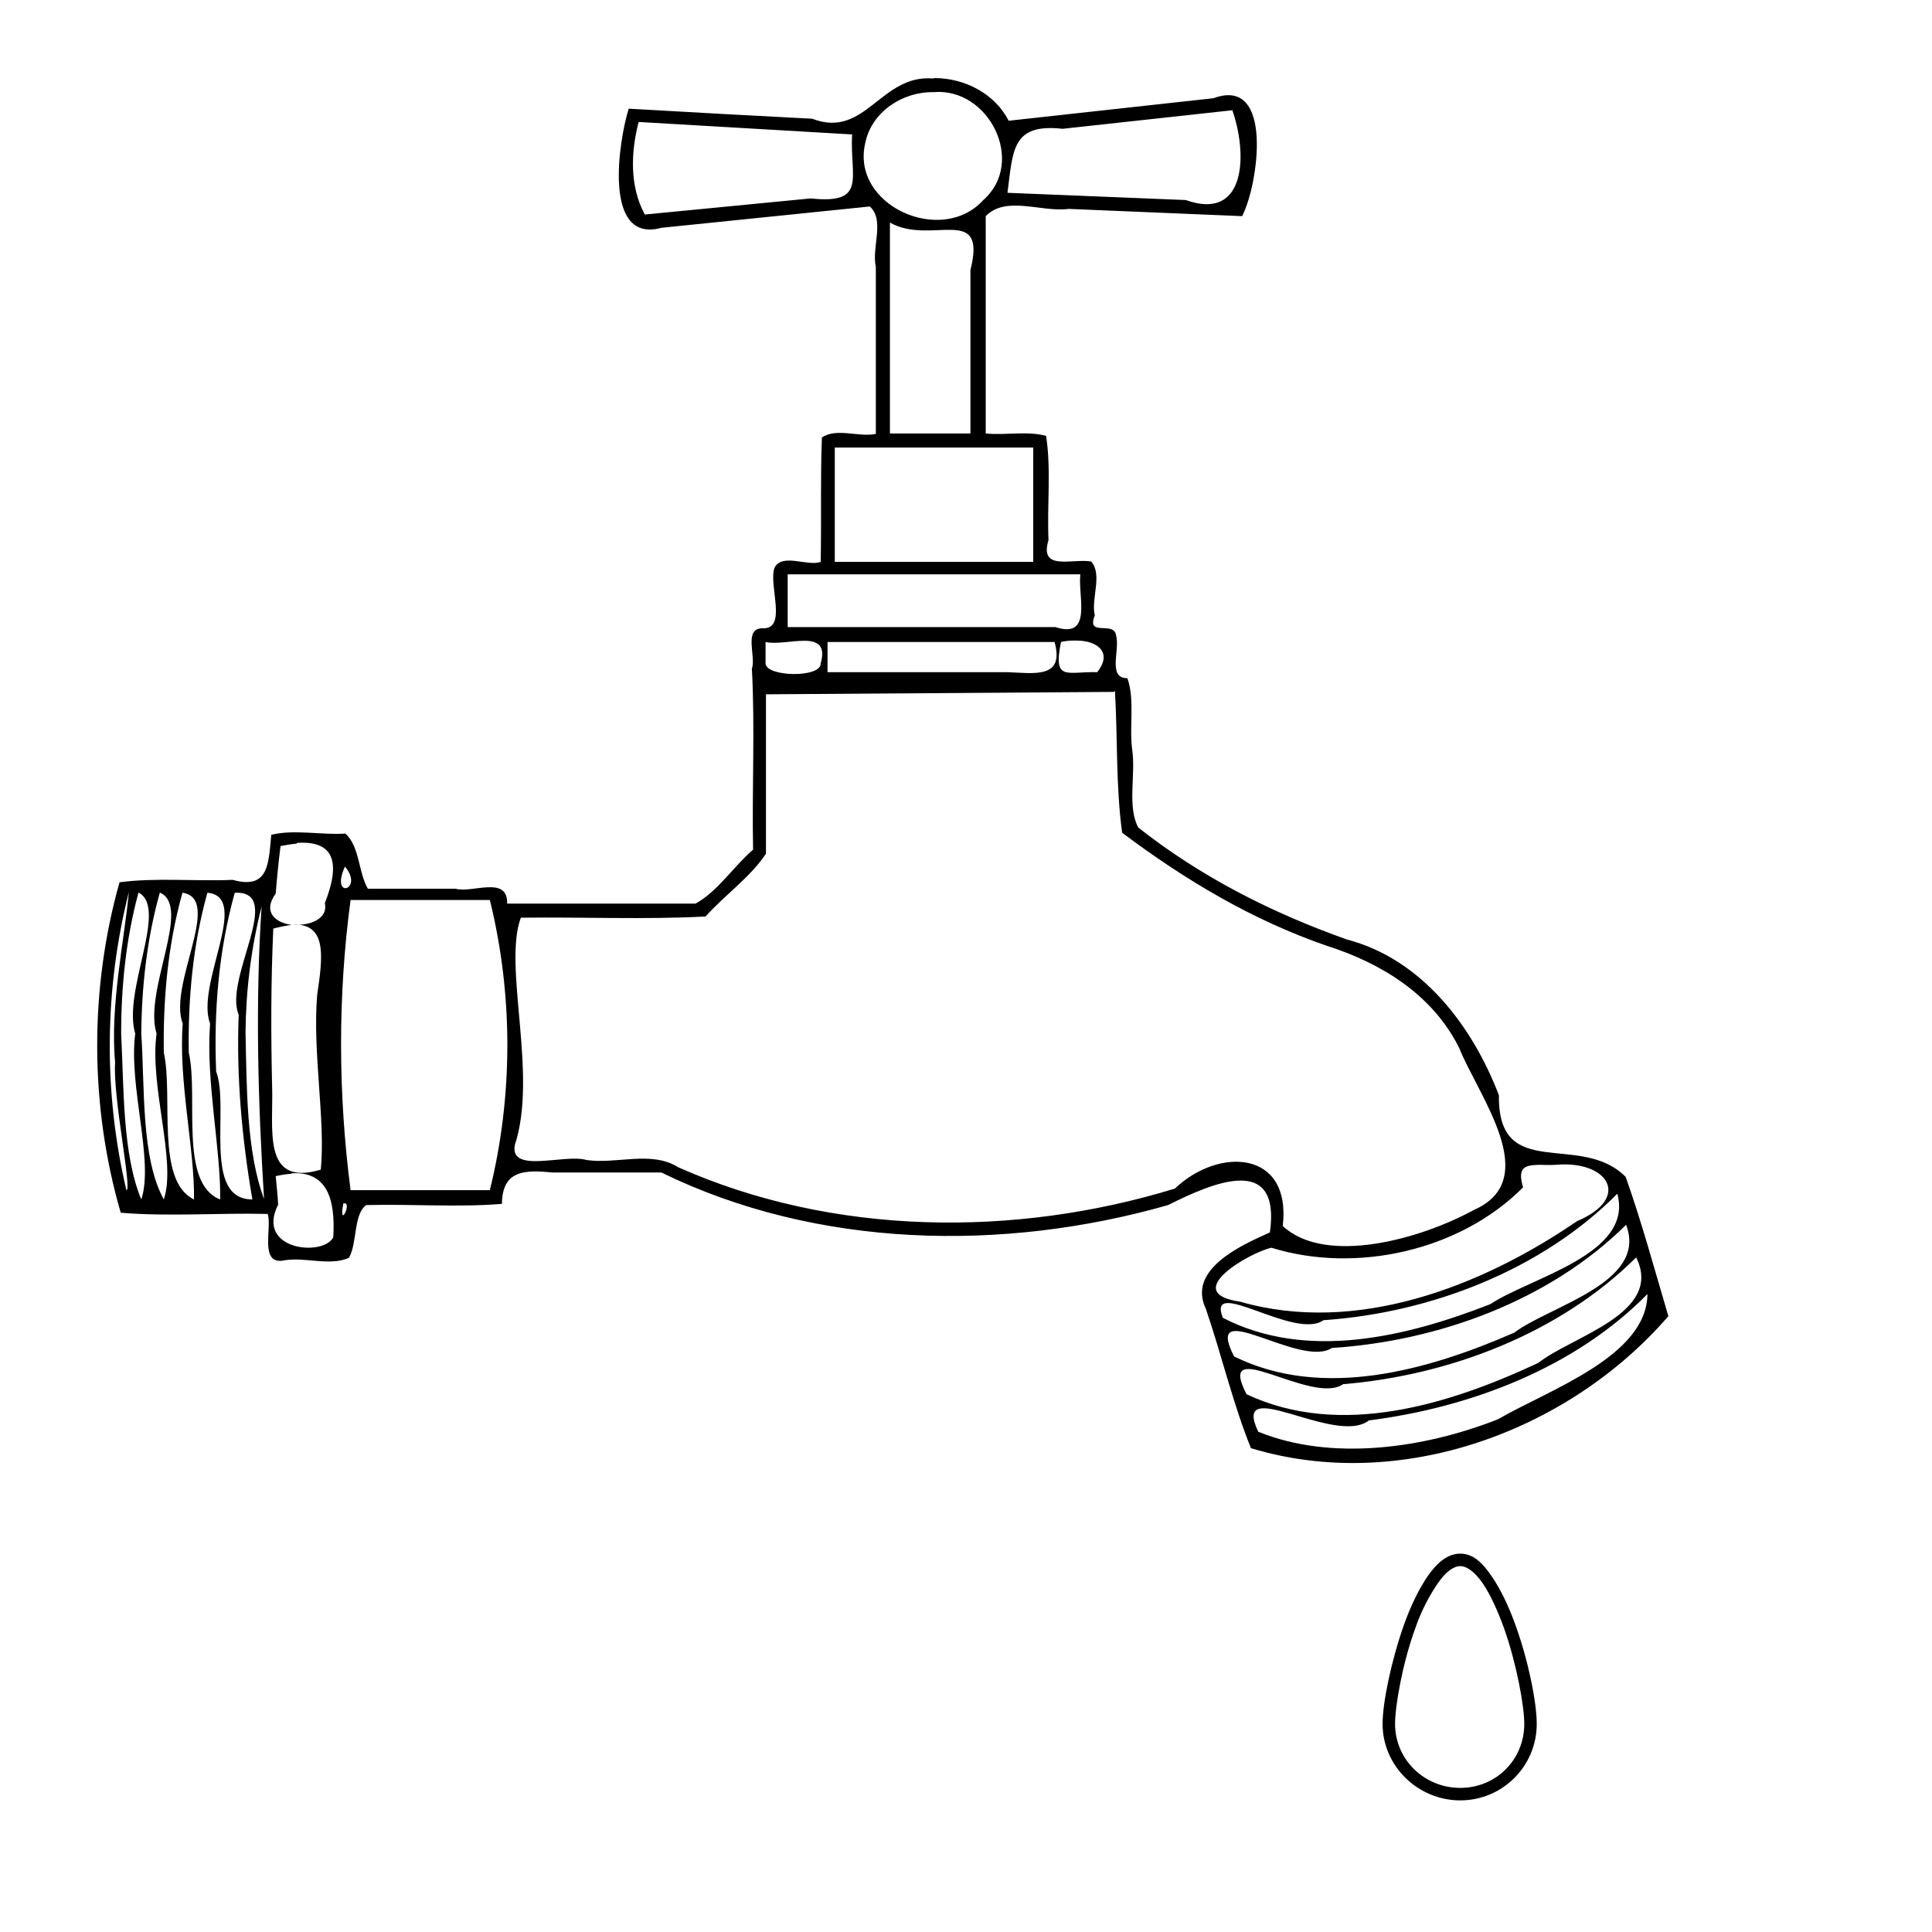 <?xml version="1.0" encoding="UTF-8" standalone="no"?>
<!-- Created with Inkscape (http://www.inkscape.org/) -->
<svg xmlns:dc="http://purl.org/dc/elements/1.1/" xmlns:cc="http://creativecommons.org/ns#" xmlns:rdf="http://www.w3.org/1999/02/22-rdf-syntax-ns#" xmlns:svg="http://www.w3.org/2000/svg" xmlns="http://www.w3.org/2000/svg" version="1.1" width="100%" height="100%" viewBox="0 0 48 48" id="svg2">
<defs id="defs4" />
<path d="m 23.18,1.95 c -1.30,-0.11 -1.68,1.51 -3,1 -1.52,-0.08 -3.03,-0.16 -4.56,-0.25 -0.25,0.80 -0.65,3.36 0.81,2.96 l 5.18,-0.53 c 0.38,0.34 0.04,1.02 0.15,1.5 l 0,4.15 c -0.42,0.09 -0.98,-0.16 -1.34,0.09 -0.04,1.02 -0.01,2.06 -0.03,3.09 -0.33,0.12 -0.96,-0.23 -1.15,0.15 -0.15,0.45 0.34,1.54 -0.31,1.5 -0.46,0.01 -0.14,0.72 -0.25,1 0.08,1.46 0.00,3.00 0.03,4.5 -0.49,0.42 -0.88,1.04 -1.43,1.34 l -4.68,0 c 0.02,-0.71 -0.88,-0.25 -1.28,-0.37 l -2.18,0 c -0.24,-0.41 -0.20,-1.05 -0.56,-1.37 -0.6,0.04 -1.27,-0.11 -1.84,0.03 -0.07,0.72 -0.06,1.37 -0.96,1.12 -0.92,0.04 -1.91,-0.06 -2.81,0.06 -0.75,2.65 -0.74,5.57 0.03,8.21 1.19,0.10 2.44,-0.00 3.65,0.03 0.12,0.33 -0.23,1.30 0.43,1.15 0.51,-0.08 1.12,0.15 1.59,-0.06 0.21,-0.37 0.11,-1.09 0.43,-1.31 1.12,-0.03 2.26,0.06 3.37,-0.03 0.01,-0.83 0.55,-0.85 1.25,-0.78 l 2.71,0 c 3.87,1.89 8.49,1.98 12.59,0.81 1.10,-0.55 2.81,-1.30 2.53,0.68 -0.72,0.32 -2.06,0.92 -1.59,1.90 0.39,1.14 0.67,2.35 1.12,3.46 3.70,1.12 7.89,-0.41 10.37,-3.28 -0.34,-1.15 -0.66,-2.33 -1.06,-3.46 -1.13,-1.14 -3.18,0.16 -3.15,-2.03 -0.66,-1.72 -1.91,-3.38 -3.78,-3.87 -1.86,-0.66 -3.62,-1.55 -5.18,-2.78 -0.28,-0.53 -0.06,-1.30 -0.15,-1.93 -0.08,-0.57 0.07,-1.24 -0.12,-1.78 -0.50,-0.00 -0.18,-0.69 -0.28,-1.06 -0.05,-0.38 -0.75,0.05 -0.53,-0.5 -0.10,-0.41 0.20,-1.01 -0.09,-1.34 -0.47,-0.08 -1.30,0.25 -1.06,-0.53 -0.04,-0.86 0.07,-1.75 -0.06,-2.59 -0.47,-0.13 -1.00,-0.01 -1.5,-0.06 l 0,-5.40 c 0.51,-0.52 1.38,-0.09 2.06,-0.18 1.43,0.06 2.87,0.12 4.31,0.18 0.40,-0.76 0.80,-3.49 -0.71,-2.93 l -5.09,0.56 c -0.34,-0.67 -1.09,-1.06 -1.84,-1.06 z m 0,0.34 c 1.39,-0.13 2.32,1.74 1.25,2.68 -1.04,1.15 -3.31,0.13 -2.93,-1.43 0.16,-0.76 0.92,-1.26 1.68,-1.25 z m 7.43,0.43 c 0.39,1.09 0.36,2.79 -1.15,2.25 l -4.43,-0.18 c 0.14,-1.05 0.10,-1.73 1.37,-1.59 l 4.21,-0.46 z m -14.75,0.31 5.31,0.31 c -0.06,1.07 0.39,1.74 -1.03,1.59 l -4.12,0.40 c -0.38,-0.70 -0.35,-1.55 -0.15,-2.31 z m 6.25,2.5 c 1.02,0.58 2.42,-0.49 2,1.18 l 0,4.06 -2,0 0,-5.24 z m -1.37,5.59 4.93,0 0,2.84 -4.93,0 0,-2.84 z m -1.18,3.15 7.28,0 c -0.06,0.56 0.31,1.61 -0.62,1.31 l -6.65,0 0,-1.31 z m 0.43,1.65 c 0.31,0.00 0.53,0.11 0.40,0.56 0.02,0.37 -1.37,0.34 -1.37,0 l 0,-0.53 c 0.25,0.06 0.65,-0.03 0.96,-0.03 z m 6.87,0 c 0.46,0.04 0.76,0.33 0.40,0.78 -0.76,-0.02 -1.10,0.24 -0.90,-0.75 0.16,-0.04 0.34,-0.04 0.5,-0.03 z m -6.31,0.03 5.65,0 c 0.26,0.93 -0.53,0.77 -1.18,0.75 l -4.46,0 0,-0.75 z m 7.15,1.21 c 0.07,1.17 0.02,2.37 0.18,3.53 1.56,1.17 3.23,2.17 5.09,2.81 1.35,0.43 2.62,1.21 3.28,2.53 0.48,1.20 2.10,3.27 0.37,4.03 -1.35,0.74 -3.70,1.38 -4.75,0.40 0.22,-1.89 -1.59,-1.97 -2.68,-0.93 -3.98,1.22 -8.50,1.18 -12.34,-0.53 -0.67,-0.42 -1.53,-0.07 -2.28,-0.18 -0.54,-0.16 -1.91,0.35 -1.78,-0.37 0.58,-1.75 -0.30,-4.44 0.15,-5.65 1.52,-0.02 3.08,0.05 4.59,-0.03 0.47,-0.53 1.11,-0.97 1.5,-1.56 l 0,-3.96 8.65,-0.06 z m -20.31,3.78 c 0.87,-0.05 1.10,0.43 0.68,1.5 0.09,0.38 -0.37,0.57 -0.78,0.53 0.84,-0.02 0.73,0.80 0.59,1.75 -0.12,1.41 0.21,3.11 0.09,4.34 -1.48,0.44 -1.17,-1.03 -1.21,-2.09 -0.03,-1.30 -0.03,-2.59 0.03,-3.90 0.16,-0.04 0.34,-0.08 0.46,-0.09 -0.39,-0.05 -0.74,-0.31 -0.40,-0.78 0.03,-0.38 0.07,-0.79 0.12,-1.18 0.15,-0.03 0.28,-0.05 0.40,-0.06 z m 1.18,0.59 c 0.49,0.58 -0.38,0.84 0,0 z m -5.37,0.65 c -0.11,1.18 -0.47,2.82 -0.34,4.21 -0.06,0.87 0.43,3.19 0.28,3.18 -0.57,-2.42 -0.55,-4.99 0.06,-7.40 z m 0.25,0 c 0.73,0.40 -0.41,2.44 -0.09,3.5 -0.17,1.31 0.47,3.17 0.15,4.12 -0.47,-1.13 -0.43,-2.77 -0.5,-4.12 0.00,-1.17 0.12,-2.36 0.43,-3.5 z m 0.53,0 c 0.79,0.36 -0.42,2.44 -0.09,3.5 -0.18,1.31 0.50,3.17 0.18,4.12 -0.57,-1.03 -0.47,-2.79 -0.56,-4.12 0.01,-1.17 0.14,-2.36 0.46,-3.5 z m 0.56,0 c 1.00,0.16 -0.37,2.29 0,3.25 -0.11,1.43 0.30,3.13 0.28,4.37 -0.96,-0.46 -0.51,-2.56 -0.75,-3.65 -0.02,-1.33 0.10,-2.67 0.46,-3.96 z m 0.62,0 c 1.08,0.11 -0.31,2.28 0.06,3.25 -0.11,1.43 0.27,3.13 0.25,4.37 -1.03,-0.40 -0.53,-2.56 -0.78,-3.65 -0.02,-1.33 0.10,-2.67 0.46,-3.96 z m 0.68,0 c 1.25,-0.05 -0.29,2.13 0.09,3.03 -0.06,1.54 0.08,3.07 0.34,4.59 -1.25,-0.00 -0.56,-2.28 -0.90,-3.18 -0.06,-1.49 0.06,-2.99 0.46,-4.43 z m 2.87,0.18 3.46,0 c 0.58,2.35 0.58,4.86 0,7.21 l -3.46,0 c -0.31,-2.39 -0.32,-4.82 0,-7.21 z m -2.21,0.15 c -0.16,2.42 -0.09,4.85 0.06,7.28 -0.44,-1.18 -0.43,-2.78 -0.46,-4.15 0.01,-1.04 0.14,-2.10 0.40,-3.12 z m 31.75,6.43 c 0.11,-0.00 0.26,0.01 0.40,0 1.30,-0.12 1.90,0.82 0.53,1.40 -2.38,1.63 -5.48,2.83 -8.37,2 -1.53,-0.22 0.28,-1.24 0.78,-1.34 2.09,0.65 4.68,0.08 6.25,-1.5 -0.15,-0.51 0.05,-0.55 0.40,-0.56 z m -31,0.21 c 0.85,-0.05 1.09,0.60 1.03,1.59 -0.25,0.49 -1.94,0.32 -1.37,-0.81 -0.01,-0.24 -0.04,-0.47 -0.06,-0.71 0.14,-0.03 0.28,-0.05 0.40,-0.06 z m 32.93,0.5 c 0.42,1.51 -2.14,2.08 -3.15,2.75 -2.07,0.81 -4.56,1.42 -6.65,0.34 -0.41,-1.06 1.79,0.57 2.5,0.06 2.65,-0.18 5.42,-1.24 7.31,-3.15 z m -31.65,0.25 c 0.25,-0.07 -0.13,0.69 0,0 z m 31.87,0.53 c 0.55,1.44 -1.89,2.01 -2.78,2.68 -2.13,0.93 -4.75,1.68 -6.96,0.59 -0.79,-1.55 1.64,0.31 2.43,-0.21 2.64,-0.17 5.40,-1.17 7.31,-3.06 z m 0.25,0.81 c 0.69,1.39 -1.60,1.96 -2.43,2.62 -2.20,1.03 -4.91,1.88 -7.25,0.78 -0.79,-1.53 1.62,0.29 2.40,-0.25 2.64,-0.22 5.38,-1.26 7.28,-3.15 z m 0.28,0.90 c 0.00,1.56 -2.46,2.39 -3.71,3.12 -1.85,0.73 -4.15,1.05 -5.96,0.31 -0.69,-1.46 1.92,0.37 2.75,-0.28 2.52,-0.32 5.13,-1.31 6.93,-3.15 z m -4.65,6.46 c -0.32,0 -0.58,0.23 -0.81,0.56 -0.22,0.32 -0.43,0.76 -0.59,1.21 -0.32,0.91 -0.53,1.94 -0.53,2.46 0,1.05 0.88,1.90 1.93,1.90 1.05,0 1.90,-0.85 1.90,-1.90 0,-0.52 -0.20,-1.55 -0.53,-2.46 -0.16,-0.45 -0.37,-0.89 -0.59,-1.21 -0.22,-0.32 -0.45,-0.56 -0.78,-0.56 z m 0,0.31 c 0.16,0 0.36,0.14 0.56,0.43 0.19,0.28 0.37,0.68 0.53,1.12 0.31,0.88 0.5,1.92 0.5,2.37 0,0.89 -0.70,1.59 -1.59,1.59 -0.89,0 -1.62,-0.70 -1.62,-1.59 0,-0.44 0.18,-1.49 0.5,-2.37 0.15,-0.44 0.36,-0.83 0.56,-1.12 0.19,-0.28 0.39,-0.43 0.56,-0.43 z" />
</svg>
